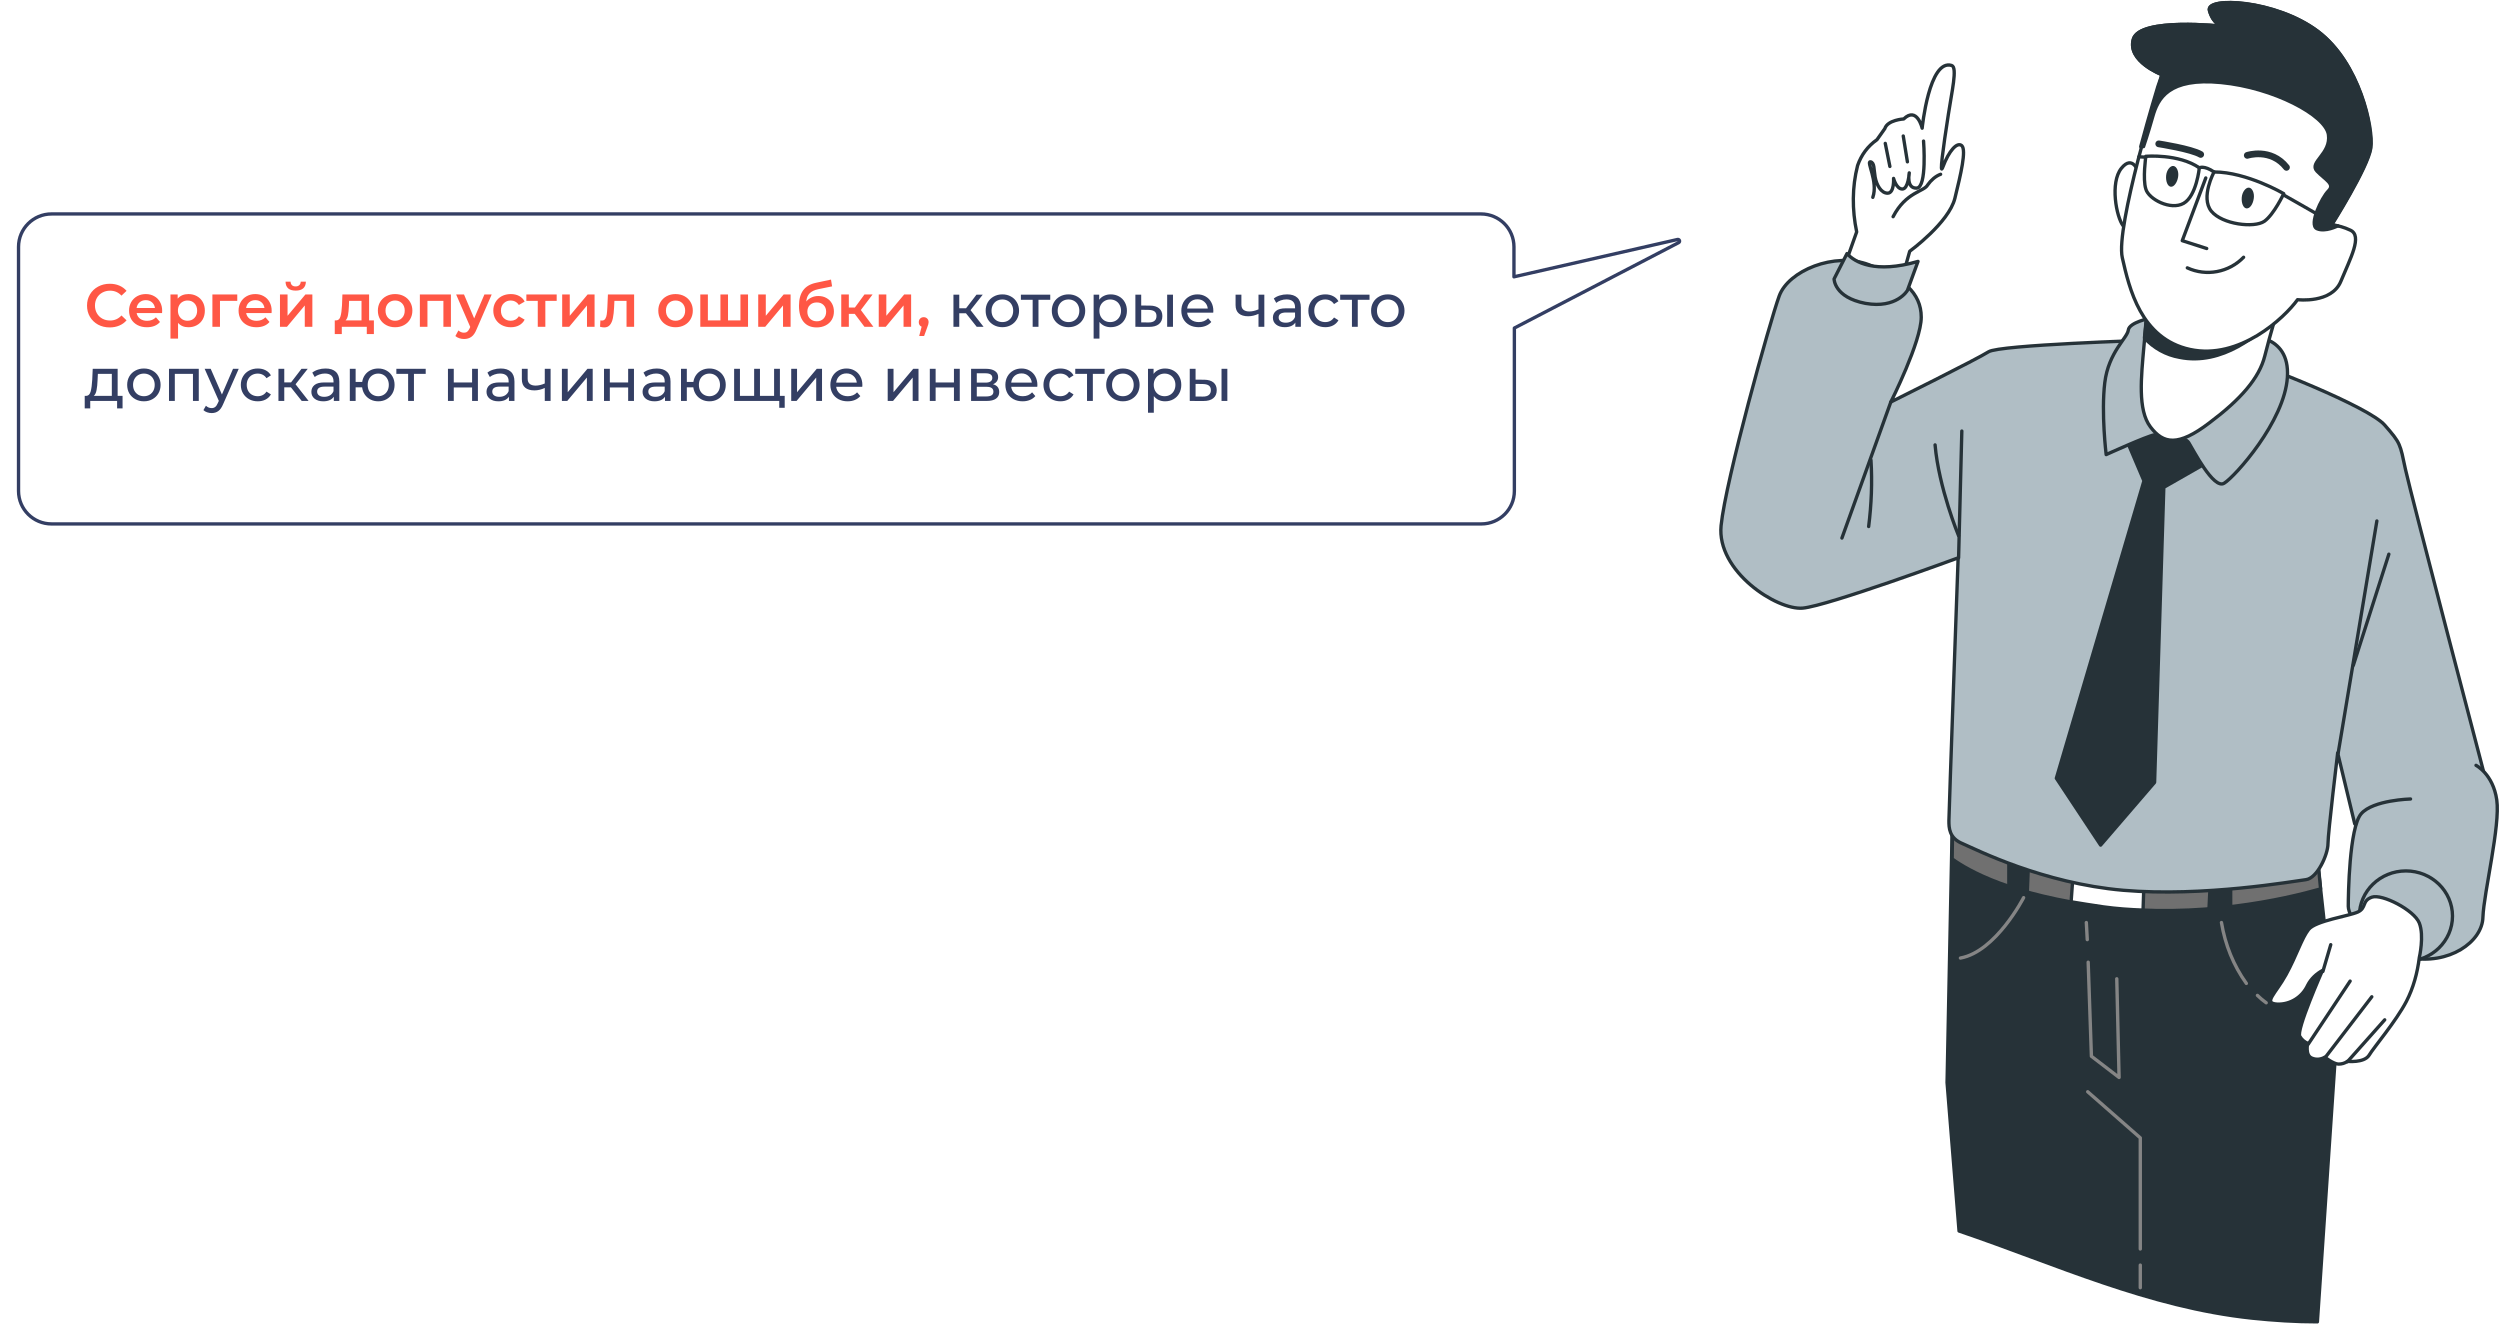 <svg width="742" height="393" viewBox="0 0 742 393" fill="none" xmlns="http://www.w3.org/2000/svg">
<path d="M544.49 87.303L551.06 68.83C549.691 62.261 549.691 55.556 551.334 49.125C552.429 45.978 554.345 43.378 557.083 41.462L559.409 38.178C560.231 35.578 565.021 35.304 565.021 35.304C568.991 31.473 570.496 38.041 570.496 38.041C570.496 38.041 572.549 17.378 579.256 19.431C581.035 19.978 579.256 27.368 578.298 33.799C576.655 44.336 575.56 52.546 576.655 49.535C578.435 44.746 580.898 42.009 582.267 43.241C583.636 44.609 581.993 51.588 580.214 58.84C578.435 66.093 566.801 74.577 566.801 74.577L562.968 88.261L544.49 87.303Z" fill="white" stroke="#263238" stroke-linecap="round" stroke-linejoin="round"/>
<path d="M555.852 58.567C557.495 53.914 553.799 47.757 555.168 48.03C556.4 48.304 556.126 50.22 556.537 52.546C556.947 54.872 558.316 57.335 560.232 57.335C562.286 57.335 562.012 52.956 562.012 52.956C562.012 52.956 562.833 56.104 564.612 56.104C566.392 56.104 566.665 51.314 566.665 51.314C566.665 51.314 565.707 55.967 568.855 55.83C572.004 55.693 570.909 41.873 570.909 41.873" stroke="#263238" stroke-linecap="round" stroke-linejoin="round"/>
<path d="M561.873 64.314C565.705 56.925 571.044 56.925 572.139 54.872C573.097 53.504 574.465 52.272 575.971 51.725" stroke="#263238" stroke-linecap="round" stroke-linejoin="round"/>
<path d="M566.117 48.03L564.885 40.367" stroke="#263238" stroke-linecap="round" stroke-linejoin="round"/>
<path d="M560.916 49.399L559.547 42.557" stroke="#263238" stroke-linecap="round" stroke-linejoin="round"/>
<path d="M687.798 392.316L693.546 307.339L687.661 253.972C687.661 253.972 638.934 260.54 579.394 246.172L577.889 321.297L581.447 365.359C610.054 375.074 637.565 387.937 668.362 391.221C674.932 391.905 681.365 392.316 687.798 392.316Z" fill="#263238" stroke="#263238" stroke-linecap="round" stroke-linejoin="round"/>
<path d="M687.798 253.972C687.798 253.972 639.071 260.54 579.531 246.172L579.395 254.93C584.322 258.488 597.051 265.74 624.289 269.161C652.759 272.719 678.217 266.835 688.756 263.824L687.798 253.972Z" fill="#707070" stroke="#263238" stroke-linecap="round" stroke-linejoin="round"/>
<path d="M655.631 269.709C657.821 269.572 660.011 269.298 662.064 269.024V255.477C639.48 255.751 616.896 253.698 594.723 249.456L596.228 253.972V263.14C597.871 263.688 599.787 264.235 601.703 264.782L602.114 254.383L656.179 258.625L655.631 269.709Z" fill="#263238" stroke="#263238" stroke-linecap="round" stroke-linejoin="round"/>
<path d="M614.707 267.656C617.718 268.203 620.866 268.614 624.288 269.161C628.257 269.709 632.227 269.982 636.059 270.119L636.333 261.772L615.391 258.214L614.707 267.656Z" fill="white" stroke="#263238" stroke-linecap="round" stroke-linejoin="round"/>
<path d="M600.609 266.424C600.609 266.424 592.397 282.435 581.857 284.35" stroke="#858585" stroke-linecap="round" stroke-linejoin="round"/>
<path d="M670.004 295.434C670.825 296.255 671.646 296.939 672.604 297.624" stroke="#858585" stroke-linecap="round" stroke-linejoin="round"/>
<path d="M659.328 273.814C660.423 280.382 662.887 286.54 666.719 291.876" stroke="#858585" stroke-linecap="round" stroke-linejoin="round"/>
<path d="M635.238 375.485V382.19" stroke="#858585" stroke-linecap="round" stroke-linejoin="round"/>
<path d="M619.635 324.033L635.238 337.717V370.695" stroke="#858585" stroke-linecap="round" stroke-linejoin="round"/>
<path d="M619.771 285.582L620.73 313.497L628.942 319.791L628.258 290.508" stroke="#858585" stroke-linecap="round" stroke-linejoin="round"/>
<path d="M619.225 273.814L619.498 278.877" stroke="#858585" stroke-linecap="round" stroke-linejoin="round"/>
<path d="M637.565 100.987C637.565 100.987 593.355 102.355 590.207 104.408C587.059 106.46 561.19 119.323 561.19 119.323C561.19 119.323 570.223 101.397 570.223 94.145C570.223 86.892 564.748 82.377 554.62 78.545C544.491 74.714 530.804 80.324 528.066 87.85C525.329 95.376 512.189 142.449 510.82 155.996C509.452 169.543 527.382 181.174 535.047 180.49C542.575 179.806 581.173 165.574 581.173 165.574C581.173 165.574 578.436 241.52 578.436 243.572C578.436 245.625 578.436 248.772 582.542 250.414C586.648 252.193 606.358 262.182 630.174 264.235C653.99 266.288 680.954 261.498 684.375 261.088C687.797 260.677 690.945 253.562 690.945 250.414C690.945 247.267 693.82 223.457 693.82 223.457L698.884 244.53C698.884 244.53 702.306 248.362 713.393 249.32C724.479 250.277 733.102 244.804 735.566 239.33C738.03 233.857 738.03 232.488 738.03 232.488C738.03 232.488 715.583 146.828 713.94 139.302C712.298 131.639 712.571 131.639 707.781 126.165C702.99 120.691 671.509 108.239 662.886 105.776C654.126 103.313 637.565 100.987 637.565 100.987Z" fill="#B0BEC5" stroke="#263238" stroke-linecap="round" stroke-linejoin="round"/>
<path d="M561.19 119.323L546.682 159.69" stroke="#263238" stroke-linecap="round" stroke-linejoin="round"/>
<path d="M555.304 136.565C555.714 143.133 555.44 149.701 554.619 156.269" stroke="#263238" stroke-linecap="round" stroke-linejoin="round"/>
<path d="M581.311 165.574L582.269 127.944" stroke="#263238" stroke-linecap="round" stroke-linejoin="round"/>
<path d="M581.311 159.006C581.311 159.006 575.425 144.775 574.33 132.049" stroke="#263238" stroke-linecap="round" stroke-linejoin="round"/>
<path d="M693.957 223.594L705.454 154.627" stroke="#263238" stroke-linecap="round" stroke-linejoin="round"/>
<path d="M698.473 197.458L709.012 164.48" stroke="#263238" stroke-linecap="round" stroke-linejoin="round"/>
<path d="M630.857 129.86L636.332 142.722L610.326 230.983L623.466 250.825L639.48 232.215L642.218 144.638L658.506 135.333L645.776 118.228L630.857 129.86Z" fill="#263238" stroke="#263238" stroke-linecap="round" stroke-linejoin="round"/>
<path d="M638.248 94.418C638.248 94.418 631.952 95.65 631.678 97.976C631.405 100.303 625.793 104.545 624.698 113.576C623.603 122.607 625.109 134.923 625.109 134.923C625.109 134.923 637.153 129.449 639.48 129.039C641.807 128.628 648.377 129.449 649.609 131.365C650.841 133.281 657 145.459 660.148 143.407C663.296 141.491 678.078 125.07 678.9 111.934C679.721 98.66 666.855 99.892 665.349 99.071C663.57 98.25 638.248 94.418 638.248 94.418Z" fill="#B0BEC5" stroke="#263238" stroke-linecap="round" stroke-linejoin="round"/>
<path d="M638.249 81.966C638.249 81.966 637.154 93.324 636.332 102.629C635.511 111.934 634.416 121.649 638.249 126.712C642.081 131.775 646.461 132.596 655.768 125.481C665.076 118.502 670.551 112.207 672.193 105.639C673.836 99.071 676.026 91.955 676.026 91.955C676.026 91.955 657 97.155 638.249 81.966Z" fill="white" stroke="#263238" stroke-linecap="round" stroke-linejoin="round"/>
<path d="M638.25 81.966C638.25 81.966 637.292 91.545 636.471 100.303C639.208 103.313 642.904 105.366 646.873 106.05C659.465 108.65 670.826 99.208 675.48 93.734C675.89 92.64 676.027 91.955 676.027 91.955C676.027 91.955 657.002 97.155 638.25 81.966Z" fill="#263238" stroke="#263238" stroke-linecap="round" stroke-linejoin="round"/>
<path d="M566.116 86.208L569.264 77.587C556.535 81.282 550.513 77.861 548.186 75.261L544.354 82.787C544.354 82.787 544.354 88.261 553.661 90.04C562.968 91.682 566.116 86.208 566.116 86.208Z" fill="#B0BEC5" stroke="#263238" stroke-linecap="round" stroke-linejoin="round"/>
<path d="M715.445 237.141C715.445 237.141 704.358 237.415 700.799 241.52C697.241 245.625 696.967 265.74 696.967 269.024C696.967 272.308 703.4 281.887 715.034 284.213C726.805 286.54 736.797 279.561 736.934 272.172C737.207 264.919 742.135 244.941 741.04 237.415C739.945 229.752 734.881 227.152 734.881 227.152" fill="#B0BEC5"/>
<path d="M715.445 237.141C715.445 237.141 704.358 237.415 700.799 241.52C697.241 245.625 696.967 265.74 696.967 269.024C696.967 272.308 703.4 281.887 715.034 284.213C726.805 286.54 736.797 279.561 736.934 272.172C737.207 264.919 742.135 244.941 741.04 237.415C739.945 229.752 734.881 227.152 734.881 227.152" stroke="#263238" stroke-linecap="round" stroke-linejoin="round"/>
<path d="M714.076 285.308C721.711 285.308 727.9 279.304 727.9 271.898C727.9 264.492 721.711 258.488 714.076 258.488C706.441 258.488 700.252 264.492 700.252 271.898C700.252 279.304 706.441 285.308 714.076 285.308Z" fill="#B0BEC5" stroke="#263238" stroke-linecap="round" stroke-linejoin="round"/>
<path d="M718.047 284.213C718.047 284.213 719.552 277.782 718.047 273.951C716.541 270.119 706.96 265.193 703.949 266.288C700.937 267.382 702.443 269.435 699.842 270.666C697.242 271.898 687.25 273.266 685.197 275.866C683.144 278.466 681.638 283.529 678.49 289.276C675.342 295.024 671.51 297.76 675.89 298.034C679.722 298.171 683.281 295.982 684.923 292.424C685.881 290.508 687.524 289.003 689.303 288.045C689.303 288.045 681.365 305.971 682.596 307.613C683.144 308.571 683.965 309.255 684.923 309.665C684.923 309.665 684.102 313.223 686.155 314.044C687.387 314.592 688.893 314.455 689.988 313.771C689.988 313.771 692.588 315.823 694.094 315.823C695.052 315.823 696.01 315.549 696.694 315.002C696.694 315.002 701.622 315.549 703.127 313.223C704.496 310.897 711.066 303.234 714.214 297.213C716.267 293.245 717.499 288.729 718.047 284.213Z" fill="white" stroke="#263238" stroke-linecap="round" stroke-linejoin="round"/>
<path d="M685.061 309.939L697.516 291.192" stroke="#263238" stroke-linecap="round" stroke-linejoin="round"/>
<path d="M689.986 314.044L703.947 295.845" stroke="#263238" stroke-linecap="round" stroke-linejoin="round"/>
<path d="M696.693 315.139L707.78 302.687" stroke="#263238" stroke-linecap="round" stroke-linejoin="round"/>
<path d="M689.439 288.319L691.766 280.382" stroke="#263238" stroke-linecap="round" stroke-linejoin="round"/>
<path d="M634.691 51.178C634.691 51.178 633.049 45.704 629.627 49.946C626.205 54.188 628.121 64.451 630.174 67.051C632.227 69.651 634.691 51.178 634.691 51.178Z" fill="white" stroke="#263238" stroke-linecap="round" stroke-linejoin="round"/>
<path d="M640.713 25.589C640.713 25.589 627.847 67.461 629.9 76.493C631.953 85.524 635.375 100.576 650.02 103.724C664.665 106.871 677.942 94.419 681.911 88.945C681.911 88.945 692.04 90.177 694.778 83.472C697.515 76.766 701.347 69.924 697.515 68.282C695.736 67.461 693.956 66.914 692.04 66.777C692.04 66.777 702.853 49.672 703.674 43.925C704.496 38.178 700.389 18.61 687.934 9.305C675.478 7.65324e-05 654.537 -1.095 655.769 3.147C657.001 7.389 659.601 7.8 659.601 7.8C659.601 7.8 635.101 5.063 633.185 11.631C631.268 18.2 641.671 22.168 641.671 22.168L640.713 25.589Z" fill="white" stroke="#263238" stroke-linecap="round" stroke-linejoin="round"/>
<path d="M691.903 66.777C691.903 66.777 702.716 49.672 703.538 43.925C704.359 38.178 700.39 18.747 687.934 9.305C675.479 -0.137 654.537 -1.095 655.769 3.147C657.001 7.389 659.601 7.8 659.601 7.8C659.601 7.8 635.101 5.063 633.185 11.631C631.269 18.2 641.671 22.168 641.671 22.168L640.439 25.726C640.439 25.726 637.975 33.799 635.375 43.515H636.196C636.196 43.515 637.428 39.957 638.933 34.62C640.439 29.283 643.587 22.989 659.191 24.494C674.794 25.999 690.261 34.21 691.082 39.957C691.903 45.704 685.197 48.167 687.66 50.767C690.124 53.367 693.135 54.599 691.082 56.651C689.029 58.704 685.197 66.777 687.66 67.872C690.124 68.967 693.82 67.051 693.82 67.051H693.956C693.272 66.914 692.588 66.777 691.903 66.777Z" fill="#263238" stroke="#263238" stroke-linecap="round" stroke-linejoin="round"/>
<path d="M654.674 52.82L647.693 71.43L654.948 73.756" stroke="#263238" stroke-linecap="round" stroke-linejoin="round"/>
<path d="M649.199 79.503C654.811 82.103 661.518 80.871 665.898 76.356" stroke="#263238" stroke-linecap="round" stroke-linejoin="round"/>
<path d="M640.713 42.694C640.713 42.694 650.431 44.199 653.168 45.841" stroke="#263238" stroke-width="2" stroke-linecap="round" stroke-linejoin="round"/>
<path d="M666.992 46.115C666.992 46.115 673.973 43.788 678.626 49.672" stroke="#263238" stroke-width="2" stroke-linecap="round" stroke-linejoin="round"/>
<path d="M646.462 52.546C646.189 54.188 645.23 55.556 644.272 55.42C643.314 55.283 642.767 53.778 642.904 52.135C643.04 50.493 644.135 49.125 645.094 49.262C646.052 49.399 646.736 50.904 646.462 52.546Z" fill="#263238"/>
<path d="M668.91 58.977C668.636 60.756 667.678 61.988 666.72 61.851C665.762 61.714 665.214 60.209 665.351 58.567C665.488 56.925 666.583 55.556 667.541 55.693C668.499 55.83 669.183 57.335 668.91 58.977Z" fill="#263238"/>
<path d="M657.138 51.041C657.138 51.041 653.032 58.567 656.317 62.672C659.602 66.64 669.046 67.735 672.057 65.682C674.931 63.63 677.806 57.472 677.806 57.472C677.806 57.472 666.856 51.041 657.138 51.041Z" stroke="#263238" stroke-linecap="round" stroke-linejoin="round"/>
<path d="M652.758 49.809C652.758 49.809 651.937 58.156 648.105 60.346C644.272 62.535 637.702 59.114 636.881 56.104C635.923 53.093 636.881 46.388 636.881 46.388C636.881 46.388 646.599 45.567 652.758 49.809Z" stroke="#263238" stroke-linecap="round" stroke-linejoin="round"/>
<path d="M652.758 49.809C652.758 49.809 654.127 48.988 657.138 51.041" stroke="#263238" stroke-linecap="round" stroke-linejoin="round"/>
<path d="M677.805 57.883C681.911 60.209 686.017 62.535 689.986 64.861" stroke="#263238" stroke-linecap="round" stroke-linejoin="round"/>
<path d="M634.828 46.525C636.334 46.662 635.376 46.525 636.881 46.662" stroke="#263238" stroke-linecap="round" stroke-linejoin="round"/>
<g filter="url(#filter0_d_1111_2749)">
<path d="M493 66.563L443.964 92.059V140.729C443.964 145.852 439.806 150 434.671 150H10.294C5.158 150 1 145.852 1 140.729V68.271C1 63.148 5.158 59 10.294 59H434.548C439.684 59 443.842 63.148 443.842 68.271V77.786L493 66.563Z" fill="white"/>
<path d="M493.231 67.007C493.454 66.891 493.556 66.627 493.469 66.391C493.383 66.155 493.134 66.02 492.889 66.076L444.342 77.159V68.271C444.342 62.87 439.959 58.5 434.548 58.5H10.294C4.883 58.5 0.5 62.87 0.5 68.271V140.729C0.5 146.13 4.883 150.5 10.294 150.5H434.671C440.081 150.5 444.464 146.13 444.464 140.729V92.362L493.231 67.007Z" stroke="#333E63" stroke-linecap="round" stroke-linejoin="round"/>
</g>
<path d="M32.56 97.18C31.288 97.18 30.136 96.904 29.104 96.352C28.084 95.788 27.28 95.014 26.692 94.03C26.116 93.046 25.828 91.936 25.828 90.7C25.828 89.464 26.122 88.354 26.71 87.37C27.298 86.386 28.102 85.618 29.122 85.066C30.154 84.502 31.306 84.22 32.578 84.22C33.61 84.22 34.552 84.4 35.404 84.76C36.256 85.12 36.976 85.642 37.564 86.326L36.052 87.748C35.14 86.764 34.018 86.272 32.686 86.272C31.822 86.272 31.048 86.464 30.364 86.848C29.68 87.22 29.146 87.742 28.762 88.414C28.378 89.086 28.186 89.848 28.186 90.7C28.186 91.552 28.378 92.314 28.762 92.986C29.146 93.658 29.68 94.186 30.364 94.57C31.048 94.942 31.822 95.128 32.686 95.128C34.018 95.128 35.14 94.63 36.052 93.634L37.564 95.074C36.976 95.758 36.25 96.28 35.386 96.64C34.534 97 33.592 97.18 32.56 97.18ZM48.133 92.248C48.133 92.404 48.121 92.626 48.097 92.914H40.555C40.687 93.622 41.029 94.186 41.581 94.606C42.145 95.014 42.841 95.218 43.669 95.218C44.725 95.218 45.595 94.87 46.279 94.174L47.485 95.56C47.053 96.076 46.507 96.466 45.847 96.73C45.187 96.994 44.443 97.126 43.615 97.126C42.559 97.126 41.629 96.916 40.825 96.496C40.021 96.076 39.397 95.494 38.953 94.75C38.521 93.994 38.305 93.142 38.305 92.194C38.305 91.258 38.515 90.418 38.935 89.674C39.367 88.918 39.961 88.33 40.717 87.91C41.473 87.49 42.325 87.28 43.273 87.28C44.209 87.28 45.043 87.49 45.775 87.91C46.519 88.318 47.095 88.9 47.503 89.656C47.923 90.4 48.133 91.264 48.133 92.248ZM43.273 89.08C42.553 89.08 41.941 89.296 41.437 89.728C40.945 90.148 40.645 90.712 40.537 91.42H45.991C45.895 90.724 45.601 90.16 45.109 89.728C44.617 89.296 44.005 89.08 43.273 89.08ZM55.922 87.28C56.858 87.28 57.692 87.484 58.424 87.892C59.168 88.3 59.75 88.876 60.17 89.62C60.59 90.364 60.8 91.222 60.8 92.194C60.8 93.166 60.59 94.03 60.17 94.786C59.75 95.53 59.168 96.106 58.424 96.514C57.692 96.922 56.858 97.126 55.922 97.126C54.626 97.126 53.6 96.694 52.844 95.83V100.492H50.594V87.388H52.736V88.648C53.108 88.192 53.564 87.85 54.104 87.622C54.656 87.394 55.262 87.28 55.922 87.28ZM55.67 95.2C56.498 95.2 57.176 94.924 57.704 94.372C58.244 93.82 58.514 93.094 58.514 92.194C58.514 91.294 58.244 90.568 57.704 90.016C57.176 89.464 56.498 89.188 55.67 89.188C55.13 89.188 54.644 89.314 54.212 89.566C53.78 89.806 53.438 90.154 53.186 90.61C52.934 91.066 52.808 91.594 52.808 92.194C52.808 92.794 52.934 93.322 53.186 93.778C53.438 94.234 53.78 94.588 54.212 94.84C54.644 95.08 55.13 95.2 55.67 95.2ZM70.419 89.296H65.289V97H63.039V87.388H70.419V89.296ZM80.635 92.248C80.635 92.404 80.623 92.626 80.599 92.914H73.057C73.189 93.622 73.531 94.186 74.083 94.606C74.647 95.014 75.343 95.218 76.171 95.218C77.227 95.218 78.097 94.87 78.781 94.174L79.987 95.56C79.555 96.076 79.009 96.466 78.349 96.73C77.689 96.994 76.945 97.126 76.117 97.126C75.061 97.126 74.131 96.916 73.327 96.496C72.523 96.076 71.899 95.494 71.455 94.75C71.023 93.994 70.807 93.142 70.807 92.194C70.807 91.258 71.017 90.418 71.437 89.674C71.869 88.918 72.463 88.33 73.219 87.91C73.975 87.49 74.827 87.28 75.775 87.28C76.711 87.28 77.545 87.49 78.277 87.91C79.021 88.318 79.597 88.9 80.005 89.656C80.425 90.4 80.635 91.264 80.635 92.248ZM75.775 89.08C75.055 89.08 74.443 89.296 73.939 89.728C73.447 90.148 73.147 90.712 73.039 91.42H78.493C78.397 90.724 78.103 90.16 77.611 89.728C77.119 89.296 76.507 89.08 75.775 89.08ZM83.096 87.388H85.346V93.724L90.656 87.388H92.708V97H90.458V90.664L85.166 97H83.096V87.388ZM87.758 86.254C86.786 86.254 86.042 86.032 85.526 85.588C85.022 85.132 84.764 84.472 84.752 83.608H86.246C86.258 84.04 86.39 84.382 86.642 84.634C86.906 84.886 87.272 85.012 87.74 85.012C88.196 85.012 88.556 84.886 88.82 84.634C89.096 84.382 89.24 84.04 89.252 83.608H90.782C90.77 84.472 90.506 85.132 89.99 85.588C89.474 86.032 88.73 86.254 87.758 86.254ZM110.969 95.092V99.142H108.863V97H101.447V99.142H99.359V95.092H99.809C100.421 95.068 100.835 94.678 101.051 93.922C101.279 93.154 101.429 92.074 101.501 90.682L101.627 87.388H109.547V95.092H110.969ZM103.553 90.844C103.505 91.948 103.415 92.848 103.283 93.544C103.151 94.24 102.911 94.756 102.563 95.092H107.297V89.296H103.607L103.553 90.844ZM117.263 97.126C116.291 97.126 115.415 96.916 114.635 96.496C113.855 96.076 113.243 95.494 112.799 94.75C112.367 93.994 112.151 93.142 112.151 92.194C112.151 91.246 112.367 90.4 112.799 89.656C113.243 88.912 113.855 88.33 114.635 87.91C115.415 87.49 116.291 87.28 117.263 87.28C118.247 87.28 119.129 87.49 119.909 87.91C120.689 88.33 121.295 88.912 121.727 89.656C122.171 90.4 122.393 91.246 122.393 92.194C122.393 93.142 122.171 93.994 121.727 94.75C121.295 95.494 120.689 96.076 119.909 96.496C119.129 96.916 118.247 97.126 117.263 97.126ZM117.263 95.2C118.091 95.2 118.775 94.924 119.315 94.372C119.855 93.82 120.125 93.094 120.125 92.194C120.125 91.294 119.855 90.568 119.315 90.016C118.775 89.464 118.091 89.188 117.263 89.188C116.435 89.188 115.751 89.464 115.211 90.016C114.683 90.568 114.419 91.294 114.419 92.194C114.419 93.094 114.683 93.82 115.211 94.372C115.751 94.924 116.435 95.2 117.263 95.2ZM133.832 87.388V97H131.6V89.296H126.866V97H124.616V87.388H133.832ZM145.939 87.388L141.439 97.774C141.019 98.818 140.509 99.55 139.909 99.97C139.309 100.402 138.583 100.618 137.731 100.618C137.251 100.618 136.777 100.54 136.309 100.384C135.841 100.228 135.457 100.012 135.157 99.736L136.057 98.08C136.273 98.284 136.525 98.446 136.813 98.566C137.113 98.686 137.413 98.746 137.713 98.746C138.109 98.746 138.433 98.644 138.685 98.44C138.949 98.236 139.189 97.894 139.405 97.414L139.567 97.036L135.373 87.388H137.713L140.737 94.498L143.779 87.388H145.939ZM151.613 97.126C150.617 97.126 149.723 96.916 148.931 96.496C148.139 96.076 147.521 95.494 147.077 94.75C146.633 93.994 146.411 93.142 146.411 92.194C146.411 91.246 146.633 90.4 147.077 89.656C147.521 88.912 148.133 88.33 148.913 87.91C149.705 87.49 150.605 87.28 151.613 87.28C152.561 87.28 153.389 87.472 154.097 87.856C154.817 88.24 155.357 88.792 155.717 89.512L153.989 90.52C153.713 90.076 153.365 89.746 152.945 89.53C152.537 89.302 152.087 89.188 151.595 89.188C150.755 89.188 150.059 89.464 149.507 90.016C148.955 90.556 148.679 91.282 148.679 92.194C148.679 93.106 148.949 93.838 149.489 94.39C150.041 94.93 150.743 95.2 151.595 95.2C152.087 95.2 152.537 95.092 152.945 94.876C153.365 94.648 153.713 94.312 153.989 93.868L155.717 94.876C155.345 95.596 154.799 96.154 154.079 96.55C153.371 96.934 152.549 97.126 151.613 97.126ZM165.224 89.296H161.858V97H159.608V89.296H156.224V87.388H165.224V89.296ZM166.856 87.388H169.106V93.724L174.416 87.388H176.468V97H174.218V90.664L168.926 97H166.856V87.388ZM188.206 87.388V97H185.956V89.296H182.356L182.266 91.204C182.206 92.476 182.086 93.544 181.906 94.408C181.738 95.26 181.444 95.938 181.024 96.442C180.616 96.934 180.052 97.18 179.332 97.18C178.996 97.18 178.582 97.114 178.09 96.982L178.198 95.092C178.366 95.128 178.51 95.146 178.63 95.146C179.086 95.146 179.428 94.966 179.656 94.606C179.884 94.234 180.028 93.796 180.088 93.292C180.16 92.776 180.22 92.044 180.268 91.096L180.43 87.388H188.206ZM200.495 97.126C199.523 97.126 198.647 96.916 197.867 96.496C197.087 96.076 196.475 95.494 196.031 94.75C195.599 93.994 195.383 93.142 195.383 92.194C195.383 91.246 195.599 90.4 196.031 89.656C196.475 88.912 197.087 88.33 197.867 87.91C198.647 87.49 199.523 87.28 200.495 87.28C201.479 87.28 202.361 87.49 203.141 87.91C203.921 88.33 204.527 88.912 204.959 89.656C205.403 90.4 205.625 91.246 205.625 92.194C205.625 93.142 205.403 93.994 204.959 94.75C204.527 95.494 203.921 96.076 203.141 96.496C202.361 96.916 201.479 97.126 200.495 97.126ZM200.495 95.2C201.323 95.2 202.007 94.924 202.547 94.372C203.087 93.82 203.357 93.094 203.357 92.194C203.357 91.294 203.087 90.568 202.547 90.016C202.007 89.464 201.323 89.188 200.495 89.188C199.667 89.188 198.983 89.464 198.443 90.016C197.915 90.568 197.651 91.294 197.651 92.194C197.651 93.094 197.915 93.82 198.443 94.372C198.983 94.924 199.667 95.2 200.495 95.2ZM222.014 87.388V97H207.848V87.388H210.098V95.092H213.824V87.388H216.074V95.092H219.764V87.388H222.014ZM225.039 87.388H227.289V93.724L232.599 87.388H234.651V97H232.401V90.664L227.109 97H225.039V87.388ZM242.88 87.856C243.792 87.856 244.596 88.054 245.292 88.45C245.988 88.834 246.528 89.374 246.912 90.07C247.308 90.766 247.506 91.564 247.506 92.464C247.506 93.388 247.29 94.21 246.858 94.93C246.426 95.638 245.82 96.19 245.04 96.586C244.26 96.982 243.372 97.18 242.376 97.18C240.708 97.18 239.418 96.628 238.506 95.524C237.594 94.42 237.138 92.83 237.138 90.754C237.138 88.822 237.552 87.292 238.38 86.164C239.208 85.036 240.474 84.292 242.178 83.932L246.642 82.978L246.966 84.994L242.916 85.822C241.752 86.062 240.882 86.47 240.306 87.046C239.73 87.622 239.394 88.432 239.298 89.476C239.73 88.96 240.252 88.564 240.864 88.288C241.476 88 242.148 87.856 242.88 87.856ZM242.43 95.362C243.258 95.362 243.924 95.098 244.428 94.57C244.944 94.03 245.202 93.346 245.202 92.518C245.202 91.69 244.944 91.024 244.428 90.52C243.924 90.016 243.258 89.764 242.43 89.764C241.59 89.764 240.912 90.016 240.396 90.52C239.88 91.024 239.622 91.69 239.622 92.518C239.622 93.358 239.88 94.042 240.396 94.57C240.924 95.098 241.602 95.362 242.43 95.362ZM253.68 93.148H251.934V97H249.684V87.388H251.934V91.276H253.734L256.578 87.388H258.99L255.498 92.014L259.224 97H256.578L253.68 93.148ZM260.811 87.388H263.061V93.724L268.371 87.388H270.423V97H268.173V90.664L262.881 97H260.811V87.388ZM274.152 94.138C274.572 94.138 274.92 94.276 275.196 94.552C275.472 94.828 275.61 95.188 275.61 95.632C275.61 95.824 275.58 96.028 275.52 96.244C275.472 96.448 275.364 96.76 275.196 97.18L274.278 99.718H272.82L273.54 96.964C273.276 96.856 273.066 96.688 272.91 96.46C272.766 96.22 272.694 95.944 272.694 95.632C272.694 95.188 272.832 94.828 273.108 94.552C273.384 94.276 273.732 94.138 274.152 94.138Z" fill="#FF5745"/>
<path d="M286.689 92.968H284.709V97H282.981V87.46H284.709V91.492H286.725L289.821 87.46H291.675L288.057 92.05L291.927 97H289.893L286.689 92.968ZM297.508 97.108C296.56 97.108 295.708 96.898 294.952 96.478C294.196 96.058 293.602 95.482 293.17 94.75C292.75 94.006 292.54 93.166 292.54 92.23C292.54 91.294 292.75 90.46 293.17 89.728C293.602 88.984 294.196 88.408 294.952 88C295.708 87.58 296.56 87.37 297.508 87.37C298.456 87.37 299.302 87.58 300.046 88C300.802 88.408 301.39 88.984 301.81 89.728C302.242 90.46 302.458 91.294 302.458 92.23C302.458 93.166 302.242 94.006 301.81 94.75C301.39 95.482 300.802 96.058 300.046 96.478C299.302 96.898 298.456 97.108 297.508 97.108ZM297.508 95.596C298.12 95.596 298.666 95.458 299.146 95.182C299.638 94.894 300.022 94.498 300.298 93.994C300.574 93.478 300.712 92.89 300.712 92.23C300.712 91.57 300.574 90.988 300.298 90.484C300.022 89.968 299.638 89.572 299.146 89.296C298.666 89.02 298.12 88.882 297.508 88.882C296.896 88.882 296.344 89.02 295.852 89.296C295.372 89.572 294.988 89.968 294.7 90.484C294.424 90.988 294.286 91.57 294.286 92.23C294.286 92.89 294.424 93.478 294.7 93.994C294.988 94.498 295.372 94.894 295.852 95.182C296.344 95.458 296.896 95.596 297.508 95.596ZM311.712 88.972H308.22V97H306.492V88.972H303V87.46H311.712V88.972ZM317.143 97.108C316.195 97.108 315.343 96.898 314.587 96.478C313.831 96.058 313.237 95.482 312.805 94.75C312.385 94.006 312.175 93.166 312.175 92.23C312.175 91.294 312.385 90.46 312.805 89.728C313.237 88.984 313.831 88.408 314.587 88C315.343 87.58 316.195 87.37 317.143 87.37C318.091 87.37 318.937 87.58 319.681 88C320.437 88.408 321.025 88.984 321.445 89.728C321.877 90.46 322.093 91.294 322.093 92.23C322.093 93.166 321.877 94.006 321.445 94.75C321.025 95.482 320.437 96.058 319.681 96.478C318.937 96.898 318.091 97.108 317.143 97.108ZM317.143 95.596C317.755 95.596 318.301 95.458 318.781 95.182C319.273 94.894 319.657 94.498 319.933 93.994C320.209 93.478 320.347 92.89 320.347 92.23C320.347 91.57 320.209 90.988 319.933 90.484C319.657 89.968 319.273 89.572 318.781 89.296C318.301 89.02 317.755 88.882 317.143 88.882C316.531 88.882 315.979 89.02 315.487 89.296C315.007 89.572 314.623 89.968 314.335 90.484C314.059 90.988 313.921 91.57 313.921 92.23C313.921 92.89 314.059 93.478 314.335 93.994C314.623 94.498 315.007 94.894 315.487 95.182C315.979 95.458 316.531 95.596 317.143 95.596ZM329.646 87.37C330.57 87.37 331.398 87.574 332.13 87.982C332.862 88.39 333.432 88.96 333.84 89.692C334.26 90.424 334.47 91.27 334.47 92.23C334.47 93.19 334.26 94.042 333.84 94.786C333.432 95.518 332.862 96.088 332.13 96.496C331.398 96.904 330.57 97.108 329.646 97.108C328.962 97.108 328.332 96.976 327.756 96.712C327.192 96.448 326.712 96.064 326.316 95.56V100.492H324.588V87.46H326.244V88.972C326.628 88.444 327.114 88.048 327.702 87.784C328.29 87.508 328.938 87.37 329.646 87.37ZM329.502 95.596C330.114 95.596 330.66 95.458 331.14 95.182C331.632 94.894 332.016 94.498 332.292 93.994C332.58 93.478 332.724 92.89 332.724 92.23C332.724 91.57 332.58 90.988 332.292 90.484C332.016 89.968 331.632 89.572 331.14 89.296C330.66 89.02 330.114 88.882 329.502 88.882C328.902 88.882 328.356 89.026 327.864 89.314C327.384 89.59 327 89.98 326.712 90.484C326.436 90.988 326.298 91.57 326.298 92.23C326.298 92.89 326.436 93.478 326.712 93.994C326.988 94.498 327.372 94.894 327.864 95.182C328.356 95.458 328.902 95.596 329.502 95.596ZM341.283 90.7C342.483 90.712 343.401 90.988 344.037 91.528C344.673 92.068 344.991 92.83 344.991 93.814C344.991 94.846 344.643 95.644 343.947 96.208C343.263 96.76 342.279 97.03 340.995 97.018L336.981 97V87.46H338.709V90.682L341.283 90.7ZM346.413 87.46H348.141V97H346.413V87.46ZM340.869 95.704C341.649 95.716 342.237 95.56 342.633 95.236C343.041 94.912 343.245 94.432 343.245 93.796C343.245 93.172 343.047 92.716 342.651 92.428C342.255 92.14 341.661 91.99 340.869 91.978L338.709 91.942V95.686L340.869 95.704ZM360.122 92.284C360.122 92.416 360.11 92.59 360.086 92.806H352.346C352.454 93.646 352.82 94.324 353.444 94.84C354.08 95.344 354.866 95.596 355.802 95.596C356.942 95.596 357.86 95.212 358.556 94.444L359.51 95.56C359.078 96.064 358.538 96.448 357.89 96.712C357.254 96.976 356.54 97.108 355.748 97.108C354.74 97.108 353.846 96.904 353.066 96.496C352.286 96.076 351.68 95.494 351.248 94.75C350.828 94.006 350.618 93.166 350.618 92.23C350.618 91.306 350.822 90.472 351.23 89.728C351.65 88.984 352.22 88.408 352.94 88C353.672 87.58 354.494 87.37 355.406 87.37C356.318 87.37 357.128 87.58 357.836 88C358.556 88.408 359.114 88.984 359.51 89.728C359.918 90.472 360.122 91.324 360.122 92.284ZM355.406 88.828C354.578 88.828 353.882 89.08 353.318 89.584C352.766 90.088 352.442 90.748 352.346 91.564H358.466C358.37 90.76 358.04 90.106 357.476 89.602C356.924 89.086 356.234 88.828 355.406 88.828ZM375.251 87.46V97H373.523V93.148C372.491 93.628 371.465 93.868 370.445 93.868C369.257 93.868 368.339 93.592 367.691 93.04C367.043 92.488 366.719 91.66 366.719 90.556V87.46H368.447V90.448C368.447 91.108 368.651 91.606 369.059 91.942C369.479 92.278 370.061 92.446 370.805 92.446C371.645 92.446 372.551 92.236 373.523 91.816V87.46H375.251ZM382.008 87.37C383.328 87.37 384.336 87.694 385.032 88.342C385.74 88.99 386.094 89.956 386.094 91.24V97H384.456V95.74C384.168 96.184 383.754 96.526 383.214 96.766C382.686 96.994 382.056 97.108 381.324 97.108C380.256 97.108 379.398 96.85 378.75 96.334C378.114 95.818 377.796 95.14 377.796 94.3C377.796 93.46 378.102 92.788 378.714 92.284C379.326 91.768 380.298 91.51 381.63 91.51H384.366V91.168C384.366 90.424 384.15 89.854 383.718 89.458C383.286 89.062 382.65 88.864 381.81 88.864C381.246 88.864 380.694 88.96 380.154 89.152C379.614 89.332 379.158 89.578 378.786 89.89L378.066 88.594C378.558 88.198 379.146 87.898 379.83 87.694C380.514 87.478 381.24 87.37 382.008 87.37ZM381.612 95.776C382.272 95.776 382.842 95.632 383.322 95.344C383.802 95.044 384.15 94.624 384.366 94.084V92.752H381.702C380.238 92.752 379.506 93.244 379.506 94.228C379.506 94.708 379.692 95.086 380.064 95.362C380.436 95.638 380.952 95.776 381.612 95.776ZM393.363 97.108C392.391 97.108 391.521 96.898 390.753 96.478C389.997 96.058 389.403 95.482 388.971 94.75C388.539 94.006 388.323 93.166 388.323 92.23C388.323 91.294 388.539 90.46 388.971 89.728C389.403 88.984 389.997 88.408 390.753 88C391.521 87.58 392.391 87.37 393.363 87.37C394.227 87.37 394.995 87.544 395.667 87.892C396.351 88.24 396.879 88.744 397.251 89.404L395.937 90.25C395.637 89.794 395.265 89.452 394.821 89.224C394.377 88.996 393.885 88.882 393.345 88.882C392.721 88.882 392.157 89.02 391.653 89.296C391.161 89.572 390.771 89.968 390.483 90.484C390.207 90.988 390.069 91.57 390.069 92.23C390.069 92.902 390.207 93.496 390.483 94.012C390.771 94.516 391.161 94.906 391.653 95.182C392.157 95.458 392.721 95.596 393.345 95.596C393.885 95.596 394.377 95.482 394.821 95.254C395.265 95.026 395.637 94.684 395.937 94.228L397.251 95.056C396.879 95.716 396.351 96.226 395.667 96.586C394.995 96.934 394.227 97.108 393.363 97.108ZM406.475 88.972H402.983V97H401.255V88.972H397.763V87.46H406.475V88.972ZM411.906 97.108C410.958 97.108 410.106 96.898 409.35 96.478C408.594 96.058 408 95.482 407.568 94.75C407.148 94.006 406.938 93.166 406.938 92.23C406.938 91.294 407.148 90.46 407.568 89.728C408 88.984 408.594 88.408 409.35 88C410.106 87.58 410.958 87.37 411.906 87.37C412.854 87.37 413.7 87.58 414.444 88C415.2 88.408 415.788 88.984 416.208 89.728C416.64 90.46 416.856 91.294 416.856 92.23C416.856 93.166 416.64 94.006 416.208 94.75C415.788 95.482 415.2 96.058 414.444 96.478C413.7 96.898 412.854 97.108 411.906 97.108ZM411.906 95.596C412.518 95.596 413.064 95.458 413.544 95.182C414.036 94.894 414.42 94.498 414.696 93.994C414.972 93.478 415.11 92.89 415.11 92.23C415.11 91.57 414.972 90.988 414.696 90.484C414.42 89.968 414.036 89.572 413.544 89.296C413.064 89.02 412.518 88.882 411.906 88.882C411.294 88.882 410.742 89.02 410.25 89.296C409.77 89.572 409.386 89.968 409.098 90.484C408.822 90.988 408.684 91.57 408.684 92.23C408.684 92.89 408.822 93.478 409.098 93.994C409.386 94.498 409.77 94.894 410.25 95.182C410.742 95.458 411.294 95.596 411.906 95.596ZM36.376 117.488V121.214H34.756V119H26.782V121.214H25.144V117.488H25.648C26.26 117.452 26.68 117.02 26.908 116.192C27.136 115.364 27.292 114.194 27.376 112.682L27.52 109.46H34.918V117.488H36.376ZM28.96 112.808C28.912 114.008 28.81 115.004 28.654 115.796C28.51 116.576 28.24 117.14 27.844 117.488H33.19V110.972H29.05L28.96 112.808ZM42.713 119.108C41.765 119.108 40.913 118.898 40.157 118.478C39.401 118.058 38.807 117.482 38.375 116.75C37.955 116.006 37.745 115.166 37.745 114.23C37.745 113.294 37.955 112.46 38.375 111.728C38.807 110.984 39.401 110.408 40.157 110C40.913 109.58 41.765 109.37 42.713 109.37C43.661 109.37 44.507 109.58 45.251 110C46.007 110.408 46.595 110.984 47.015 111.728C47.447 112.46 47.663 113.294 47.663 114.23C47.663 115.166 47.447 116.006 47.015 116.75C46.595 117.482 46.007 118.058 45.251 118.478C44.507 118.898 43.661 119.108 42.713 119.108ZM42.713 117.596C43.325 117.596 43.871 117.458 44.351 117.182C44.843 116.894 45.227 116.498 45.503 115.994C45.779 115.478 45.917 114.89 45.917 114.23C45.917 113.57 45.779 112.988 45.503 112.484C45.227 111.968 44.843 111.572 44.351 111.296C43.871 111.02 43.325 110.882 42.713 110.882C42.101 110.882 41.549 111.02 41.057 111.296C40.577 111.572 40.193 111.968 39.905 112.484C39.629 112.988 39.491 113.57 39.491 114.23C39.491 114.89 39.629 115.478 39.905 115.994C40.193 116.498 40.577 116.894 41.057 117.182C41.549 117.458 42.101 117.596 42.713 117.596ZM58.996 109.46V119H57.268V110.972H51.886V119H50.158V109.46H58.996ZM70.854 109.46L66.228 119.954C65.82 120.926 65.34 121.61 64.788 122.006C64.248 122.402 63.594 122.6 62.826 122.6C62.358 122.6 61.902 122.522 61.458 122.366C61.026 122.222 60.666 122.006 60.378 121.718L61.116 120.422C61.608 120.89 62.178 121.124 62.826 121.124C63.246 121.124 63.594 121.01 63.87 120.782C64.158 120.566 64.416 120.188 64.644 119.648L64.95 118.982L60.738 109.46H62.538L65.868 117.092L69.162 109.46H70.854ZM76.517 119.108C75.546 119.108 74.675 118.898 73.907 118.478C73.151 118.058 72.558 117.482 72.126 116.75C71.694 116.006 71.478 115.166 71.478 114.23C71.478 113.294 71.694 112.46 72.126 111.728C72.558 110.984 73.151 110.408 73.907 110C74.675 109.58 75.546 109.37 76.517 109.37C77.382 109.37 78.15 109.544 78.822 109.892C79.505 110.24 80.034 110.744 80.406 111.404L79.091 112.25C78.791 111.794 78.419 111.452 77.975 111.224C77.531 110.996 77.04 110.882 76.499 110.882C75.876 110.882 75.311 111.02 74.808 111.296C74.316 111.572 73.925 111.968 73.638 112.484C73.362 112.988 73.224 113.57 73.224 114.23C73.224 114.902 73.362 115.496 73.638 116.012C73.925 116.516 74.316 116.906 74.808 117.182C75.311 117.458 75.876 117.596 76.499 117.596C77.04 117.596 77.531 117.482 77.975 117.254C78.419 117.026 78.791 116.684 79.091 116.228L80.406 117.056C80.034 117.716 79.505 118.226 78.822 118.586C78.15 118.934 77.382 119.108 76.517 119.108ZM86.351 114.968H84.371V119H82.643V109.46H84.371V113.492H86.387L89.483 109.46H91.337L87.719 114.05L91.589 119H89.555L86.351 114.968ZM96.627 109.37C97.947 109.37 98.955 109.694 99.651 110.342C100.359 110.99 100.713 111.956 100.713 113.24V119H99.075V117.74C98.787 118.184 98.373 118.526 97.833 118.766C97.305 118.994 96.675 119.108 95.943 119.108C94.875 119.108 94.017 118.85 93.369 118.334C92.733 117.818 92.415 117.14 92.415 116.3C92.415 115.46 92.721 114.788 93.333 114.284C93.945 113.768 94.917 113.51 96.249 113.51H98.985V113.168C98.985 112.424 98.769 111.854 98.337 111.458C97.905 111.062 97.269 110.864 96.429 110.864C95.865 110.864 95.313 110.96 94.773 111.152C94.233 111.332 93.777 111.578 93.405 111.89L92.685 110.594C93.177 110.198 93.765 109.898 94.449 109.694C95.133 109.478 95.859 109.37 96.627 109.37ZM96.231 117.776C96.891 117.776 97.461 117.632 97.941 117.344C98.421 117.044 98.769 116.624 98.985 116.084V114.752H96.321C94.857 114.752 94.125 115.244 94.125 116.228C94.125 116.708 94.311 117.086 94.683 117.362C95.055 117.638 95.571 117.776 96.231 117.776ZM112.266 109.37C113.19 109.37 114.018 109.58 114.75 110C115.482 110.408 116.058 110.984 116.478 111.728C116.898 112.46 117.108 113.294 117.108 114.23C117.108 115.166 116.898 116.006 116.478 116.75C116.058 117.482 115.482 118.058 114.75 118.478C114.018 118.898 113.19 119.108 112.266 119.108C111.426 119.108 110.664 118.934 109.98 118.586C109.296 118.238 108.732 117.752 108.288 117.128C107.856 116.492 107.586 115.772 107.478 114.968H105.552V119H103.824V109.46H105.552V113.366H107.496C107.616 112.574 107.892 111.878 108.324 111.278C108.768 110.666 109.326 110.198 109.998 109.874C110.682 109.538 111.438 109.37 112.266 109.37ZM112.266 117.596C112.854 117.596 113.382 117.458 113.85 117.182C114.33 116.906 114.708 116.516 114.984 116.012C115.26 115.496 115.398 114.902 115.398 114.23C115.398 113.57 115.26 112.988 114.984 112.484C114.708 111.968 114.33 111.572 113.85 111.296C113.382 111.02 112.854 110.882 112.266 110.882C111.678 110.882 111.144 111.02 110.664 111.296C110.184 111.572 109.806 111.968 109.53 112.484C109.266 112.988 109.134 113.57 109.134 114.23C109.134 114.902 109.266 115.496 109.53 116.012C109.806 116.516 110.184 116.906 110.664 117.182C111.144 117.458 111.678 117.596 112.266 117.596ZM126.35 110.972H122.858V119H121.13V110.972H117.638V109.46H126.35V110.972ZM132.951 109.46H134.679V113.51H140.115V109.46H141.843V119H140.115V115.004H134.679V119H132.951V109.46ZM148.605 109.37C149.925 109.37 150.933 109.694 151.629 110.342C152.337 110.99 152.691 111.956 152.691 113.24V119H151.053V117.74C150.765 118.184 150.351 118.526 149.811 118.766C149.283 118.994 148.653 119.108 147.921 119.108C146.853 119.108 145.995 118.85 145.347 118.334C144.711 117.818 144.393 117.14 144.393 116.3C144.393 115.46 144.699 114.788 145.311 114.284C145.923 113.768 146.895 113.51 148.227 113.51H150.963V113.168C150.963 112.424 150.747 111.854 150.315 111.458C149.883 111.062 149.247 110.864 148.407 110.864C147.843 110.864 147.291 110.96 146.751 111.152C146.211 111.332 145.755 111.578 145.383 111.89L144.663 110.594C145.155 110.198 145.743 109.898 146.427 109.694C147.111 109.478 147.837 109.37 148.605 109.37ZM148.209 117.776C148.869 117.776 149.439 117.632 149.919 117.344C150.399 117.044 150.747 116.624 150.963 116.084V114.752H148.299C146.835 114.752 146.103 115.244 146.103 116.228C146.103 116.708 146.289 117.086 146.661 117.362C147.033 117.638 147.549 117.776 148.209 117.776ZM163.417 109.46V119H161.689V115.148C160.657 115.628 159.631 115.868 158.611 115.868C157.423 115.868 156.505 115.592 155.857 115.04C155.209 114.488 154.885 113.66 154.885 112.556V109.46H156.613V112.448C156.613 113.108 156.817 113.606 157.225 113.942C157.645 114.278 158.227 114.446 158.971 114.446C159.811 114.446 160.717 114.236 161.689 113.816V109.46H163.417ZM166.772 109.46H168.5V116.408L174.35 109.46H175.916V119H174.188V112.052L168.356 119H166.772V109.46ZM179.27 109.46H180.998V113.51H186.434V109.46H188.162V119H186.434V115.004H180.998V119H179.27V109.46ZM194.924 109.37C196.244 109.37 197.252 109.694 197.948 110.342C198.656 110.99 199.01 111.956 199.01 113.24V119H197.372V117.74C197.084 118.184 196.67 118.526 196.13 118.766C195.602 118.994 194.972 119.108 194.24 119.108C193.172 119.108 192.314 118.85 191.666 118.334C191.03 117.818 190.712 117.14 190.712 116.3C190.712 115.46 191.018 114.788 191.63 114.284C192.242 113.768 193.214 113.51 194.546 113.51H197.282V113.168C197.282 112.424 197.066 111.854 196.634 111.458C196.202 111.062 195.566 110.864 194.726 110.864C194.162 110.864 193.61 110.96 193.07 111.152C192.53 111.332 192.074 111.578 191.702 111.89L190.982 110.594C191.474 110.198 192.062 109.898 192.746 109.694C193.43 109.478 194.156 109.37 194.924 109.37ZM194.528 117.776C195.188 117.776 195.758 117.632 196.238 117.344C196.718 117.044 197.066 116.624 197.282 116.084V114.752H194.618C193.154 114.752 192.422 115.244 192.422 116.228C192.422 116.708 192.608 117.086 192.98 117.362C193.352 117.638 193.868 117.776 194.528 117.776ZM210.563 109.37C211.487 109.37 212.315 109.58 213.047 110C213.779 110.408 214.355 110.984 214.775 111.728C215.195 112.46 215.405 113.294 215.405 114.23C215.405 115.166 215.195 116.006 214.775 116.75C214.355 117.482 213.779 118.058 213.047 118.478C212.315 118.898 211.487 119.108 210.563 119.108C209.723 119.108 208.961 118.934 208.277 118.586C207.593 118.238 207.029 117.752 206.585 117.128C206.153 116.492 205.883 115.772 205.775 114.968H203.849V119H202.121V109.46H203.849V113.366H205.793C205.913 112.574 206.189 111.878 206.621 111.278C207.065 110.666 207.623 110.198 208.295 109.874C208.979 109.538 209.735 109.37 210.563 109.37ZM210.563 117.596C211.151 117.596 211.679 117.458 212.147 117.182C212.627 116.906 213.005 116.516 213.281 116.012C213.557 115.496 213.695 114.902 213.695 114.23C213.695 113.57 213.557 112.988 213.281 112.484C213.005 111.968 212.627 111.572 212.147 111.296C211.679 111.02 211.151 110.882 210.563 110.882C209.975 110.882 209.441 111.02 208.961 111.296C208.481 111.572 208.103 111.968 207.827 112.484C207.563 112.988 207.431 113.57 207.431 114.23C207.431 114.902 207.563 115.496 207.827 116.012C208.103 116.516 208.481 116.906 208.961 117.182C209.441 117.458 209.975 117.596 210.563 117.596ZM231.479 109.46V119H217.889V109.46H219.617V117.488H223.829V109.46H225.557V117.488H229.751V109.46H231.479ZM232.901 117.488V121.034H231.281V119H229.679V117.488H232.901ZM234.834 109.46H236.562V116.408L242.412 109.46H243.978V119H242.25V112.052L236.418 119H234.834V109.46ZM255.954 114.284C255.954 114.416 255.942 114.59 255.918 114.806H248.178C248.286 115.646 248.652 116.324 249.276 116.84C249.912 117.344 250.698 117.596 251.634 117.596C252.774 117.596 253.692 117.212 254.388 116.444L255.342 117.56C254.91 118.064 254.37 118.448 253.722 118.712C253.086 118.976 252.372 119.108 251.58 119.108C250.572 119.108 249.678 118.904 248.898 118.496C248.118 118.076 247.512 117.494 247.08 116.75C246.66 116.006 246.45 115.166 246.45 114.23C246.45 113.306 246.654 112.472 247.062 111.728C247.482 110.984 248.052 110.408 248.772 110C249.504 109.58 250.326 109.37 251.238 109.37C252.15 109.37 252.96 109.58 253.668 110C254.388 110.408 254.946 110.984 255.342 111.728C255.75 112.472 255.954 113.324 255.954 114.284ZM251.238 110.828C250.41 110.828 249.714 111.08 249.15 111.584C248.598 112.088 248.274 112.748 248.178 113.564H254.298C254.202 112.76 253.872 112.106 253.308 111.602C252.756 111.086 252.066 110.828 251.238 110.828ZM263.469 109.46H265.197V116.408L271.047 109.46H272.613V119H270.885V112.052L265.053 119H263.469V109.46ZM275.967 109.46H277.695V113.51H283.131V109.46H284.859V119H283.131V115.004H277.695V119H275.967V109.46ZM294.717 114.05C295.953 114.362 296.571 115.136 296.571 116.372C296.571 117.212 296.253 117.86 295.617 118.316C294.993 118.772 294.057 119 292.809 119H288.219V109.46H292.647C293.775 109.46 294.657 109.676 295.293 110.108C295.929 110.528 296.247 111.128 296.247 111.908C296.247 112.412 296.109 112.85 295.833 113.222C295.569 113.582 295.197 113.858 294.717 114.05ZM289.911 113.564H292.503C293.163 113.564 293.661 113.444 293.997 113.204C294.345 112.964 294.519 112.616 294.519 112.16C294.519 111.248 293.847 110.792 292.503 110.792H289.911V113.564ZM292.683 117.668C293.403 117.668 293.943 117.554 294.303 117.326C294.663 117.098 294.843 116.744 294.843 116.264C294.843 115.772 294.675 115.406 294.339 115.166C294.015 114.926 293.499 114.806 292.791 114.806H289.911V117.668H292.683ZM307.898 114.284C307.898 114.416 307.886 114.59 307.862 114.806H300.122C300.23 115.646 300.596 116.324 301.22 116.84C301.856 117.344 302.642 117.596 303.578 117.596C304.718 117.596 305.636 117.212 306.332 116.444L307.286 117.56C306.854 118.064 306.314 118.448 305.666 118.712C305.03 118.976 304.316 119.108 303.524 119.108C302.516 119.108 301.622 118.904 300.842 118.496C300.062 118.076 299.456 117.494 299.024 116.75C298.604 116.006 298.394 115.166 298.394 114.23C298.394 113.306 298.598 112.472 299.006 111.728C299.426 110.984 299.996 110.408 300.716 110C301.448 109.58 302.27 109.37 303.182 109.37C304.094 109.37 304.904 109.58 305.612 110C306.332 110.408 306.89 110.984 307.286 111.728C307.694 112.472 307.898 113.324 307.898 114.284ZM303.182 110.828C302.354 110.828 301.658 111.08 301.094 111.584C300.542 112.088 300.218 112.748 300.122 113.564H306.242C306.146 112.76 305.816 112.106 305.252 111.602C304.7 111.086 304.01 110.828 303.182 110.828ZM314.736 119.108C313.764 119.108 312.894 118.898 312.126 118.478C311.37 118.058 310.776 117.482 310.344 116.75C309.912 116.006 309.696 115.166 309.696 114.23C309.696 113.294 309.912 112.46 310.344 111.728C310.776 110.984 311.37 110.408 312.126 110C312.894 109.58 313.764 109.37 314.736 109.37C315.6 109.37 316.368 109.544 317.04 109.892C317.724 110.24 318.252 110.744 318.624 111.404L317.31 112.25C317.01 111.794 316.638 111.452 316.194 111.224C315.75 110.996 315.258 110.882 314.718 110.882C314.094 110.882 313.53 111.02 313.026 111.296C312.534 111.572 312.144 111.968 311.856 112.484C311.58 112.988 311.442 113.57 311.442 114.23C311.442 114.902 311.58 115.496 311.856 116.012C312.144 116.516 312.534 116.906 313.026 117.182C313.53 117.458 314.094 117.596 314.718 117.596C315.258 117.596 315.75 117.482 316.194 117.254C316.638 117.026 317.01 116.684 317.31 116.228L318.624 117.056C318.252 117.716 317.724 118.226 317.04 118.586C316.368 118.934 315.6 119.108 314.736 119.108ZM327.848 110.972H324.356V119H322.628V110.972H319.136V109.46H327.848V110.972ZM333.28 119.108C332.332 119.108 331.48 118.898 330.724 118.478C329.968 118.058 329.374 117.482 328.942 116.75C328.522 116.006 328.312 115.166 328.312 114.23C328.312 113.294 328.522 112.46 328.942 111.728C329.374 110.984 329.968 110.408 330.724 110C331.48 109.58 332.332 109.37 333.28 109.37C334.228 109.37 335.074 109.58 335.818 110C336.574 110.408 337.162 110.984 337.582 111.728C338.014 112.46 338.23 113.294 338.23 114.23C338.23 115.166 338.014 116.006 337.582 116.75C337.162 117.482 336.574 118.058 335.818 118.478C335.074 118.898 334.228 119.108 333.28 119.108ZM333.28 117.596C333.892 117.596 334.438 117.458 334.918 117.182C335.41 116.894 335.794 116.498 336.07 115.994C336.346 115.478 336.484 114.89 336.484 114.23C336.484 113.57 336.346 112.988 336.07 112.484C335.794 111.968 335.41 111.572 334.918 111.296C334.438 111.02 333.892 110.882 333.28 110.882C332.668 110.882 332.116 111.02 331.624 111.296C331.144 111.572 330.76 111.968 330.472 112.484C330.196 112.988 330.058 113.57 330.058 114.23C330.058 114.89 330.196 115.478 330.472 115.994C330.76 116.498 331.144 116.894 331.624 117.182C332.116 117.458 332.668 117.596 333.28 117.596ZM345.783 109.37C346.707 109.37 347.535 109.574 348.267 109.982C348.999 110.39 349.569 110.96 349.977 111.692C350.397 112.424 350.607 113.27 350.607 114.23C350.607 115.19 350.397 116.042 349.977 116.786C349.569 117.518 348.999 118.088 348.267 118.496C347.535 118.904 346.707 119.108 345.783 119.108C345.099 119.108 344.469 118.976 343.893 118.712C343.329 118.448 342.849 118.064 342.453 117.56V122.492H340.725V109.46H342.381V110.972C342.765 110.444 343.251 110.048 343.839 109.784C344.427 109.508 345.075 109.37 345.783 109.37ZM345.639 117.596C346.251 117.596 346.797 117.458 347.277 117.182C347.769 116.894 348.153 116.498 348.429 115.994C348.717 115.478 348.861 114.89 348.861 114.23C348.861 113.57 348.717 112.988 348.429 112.484C348.153 111.968 347.769 111.572 347.277 111.296C346.797 111.02 346.251 110.882 345.639 110.882C345.039 110.882 344.493 111.026 344.001 111.314C343.521 111.59 343.137 111.98 342.849 112.484C342.573 112.988 342.435 113.57 342.435 114.23C342.435 114.89 342.573 115.478 342.849 115.994C343.125 116.498 343.509 116.894 344.001 117.182C344.493 117.458 345.039 117.596 345.639 117.596ZM357.419 112.7C358.619 112.712 359.537 112.988 360.173 113.528C360.809 114.068 361.127 114.83 361.127 115.814C361.127 116.846 360.779 117.644 360.083 118.208C359.399 118.76 358.415 119.03 357.131 119.018L353.117 119V109.46H354.845V112.682L357.419 112.7ZM362.549 109.46H364.277V119H362.549V109.46ZM357.005 117.704C357.785 117.716 358.373 117.56 358.769 117.236C359.177 116.912 359.381 116.432 359.381 115.796C359.381 115.172 359.183 114.716 358.787 114.428C358.391 114.14 357.797 113.99 357.005 113.978L354.845 113.942V117.686L357.005 117.704Z" fill="#333E63"/>
<defs>
<filter id="filter0_d_1111_2749" x="0" y="58" width="499" height="98" filterUnits="userSpaceOnUse" color-interpolation-filters="sRGB">
<feFlood flood-opacity="0" result="BackgroundImageFix"/>
<feColorMatrix in="SourceAlpha" type="matrix" values="0 0 0 0 0 0 0 0 0 0 0 0 0 0 0 0 0 0 127 0" result="hardAlpha"/>
<feOffset dx="5" dy="5"/>
<feComposite in2="hardAlpha" operator="out"/>
<feColorMatrix type="matrix" values="0 0 0 0 0.2 0 0 0 0 0.243 0 0 0 0 0.388 0 0 0 1 0"/>
<feBlend mode="normal" in2="BackgroundImageFix" result="effect1_dropShadow_1111_2749"/>
<feBlend mode="normal" in="SourceGraphic" in2="effect1_dropShadow_1111_2749" result="shape"/>
</filter>
</defs>
</svg>
